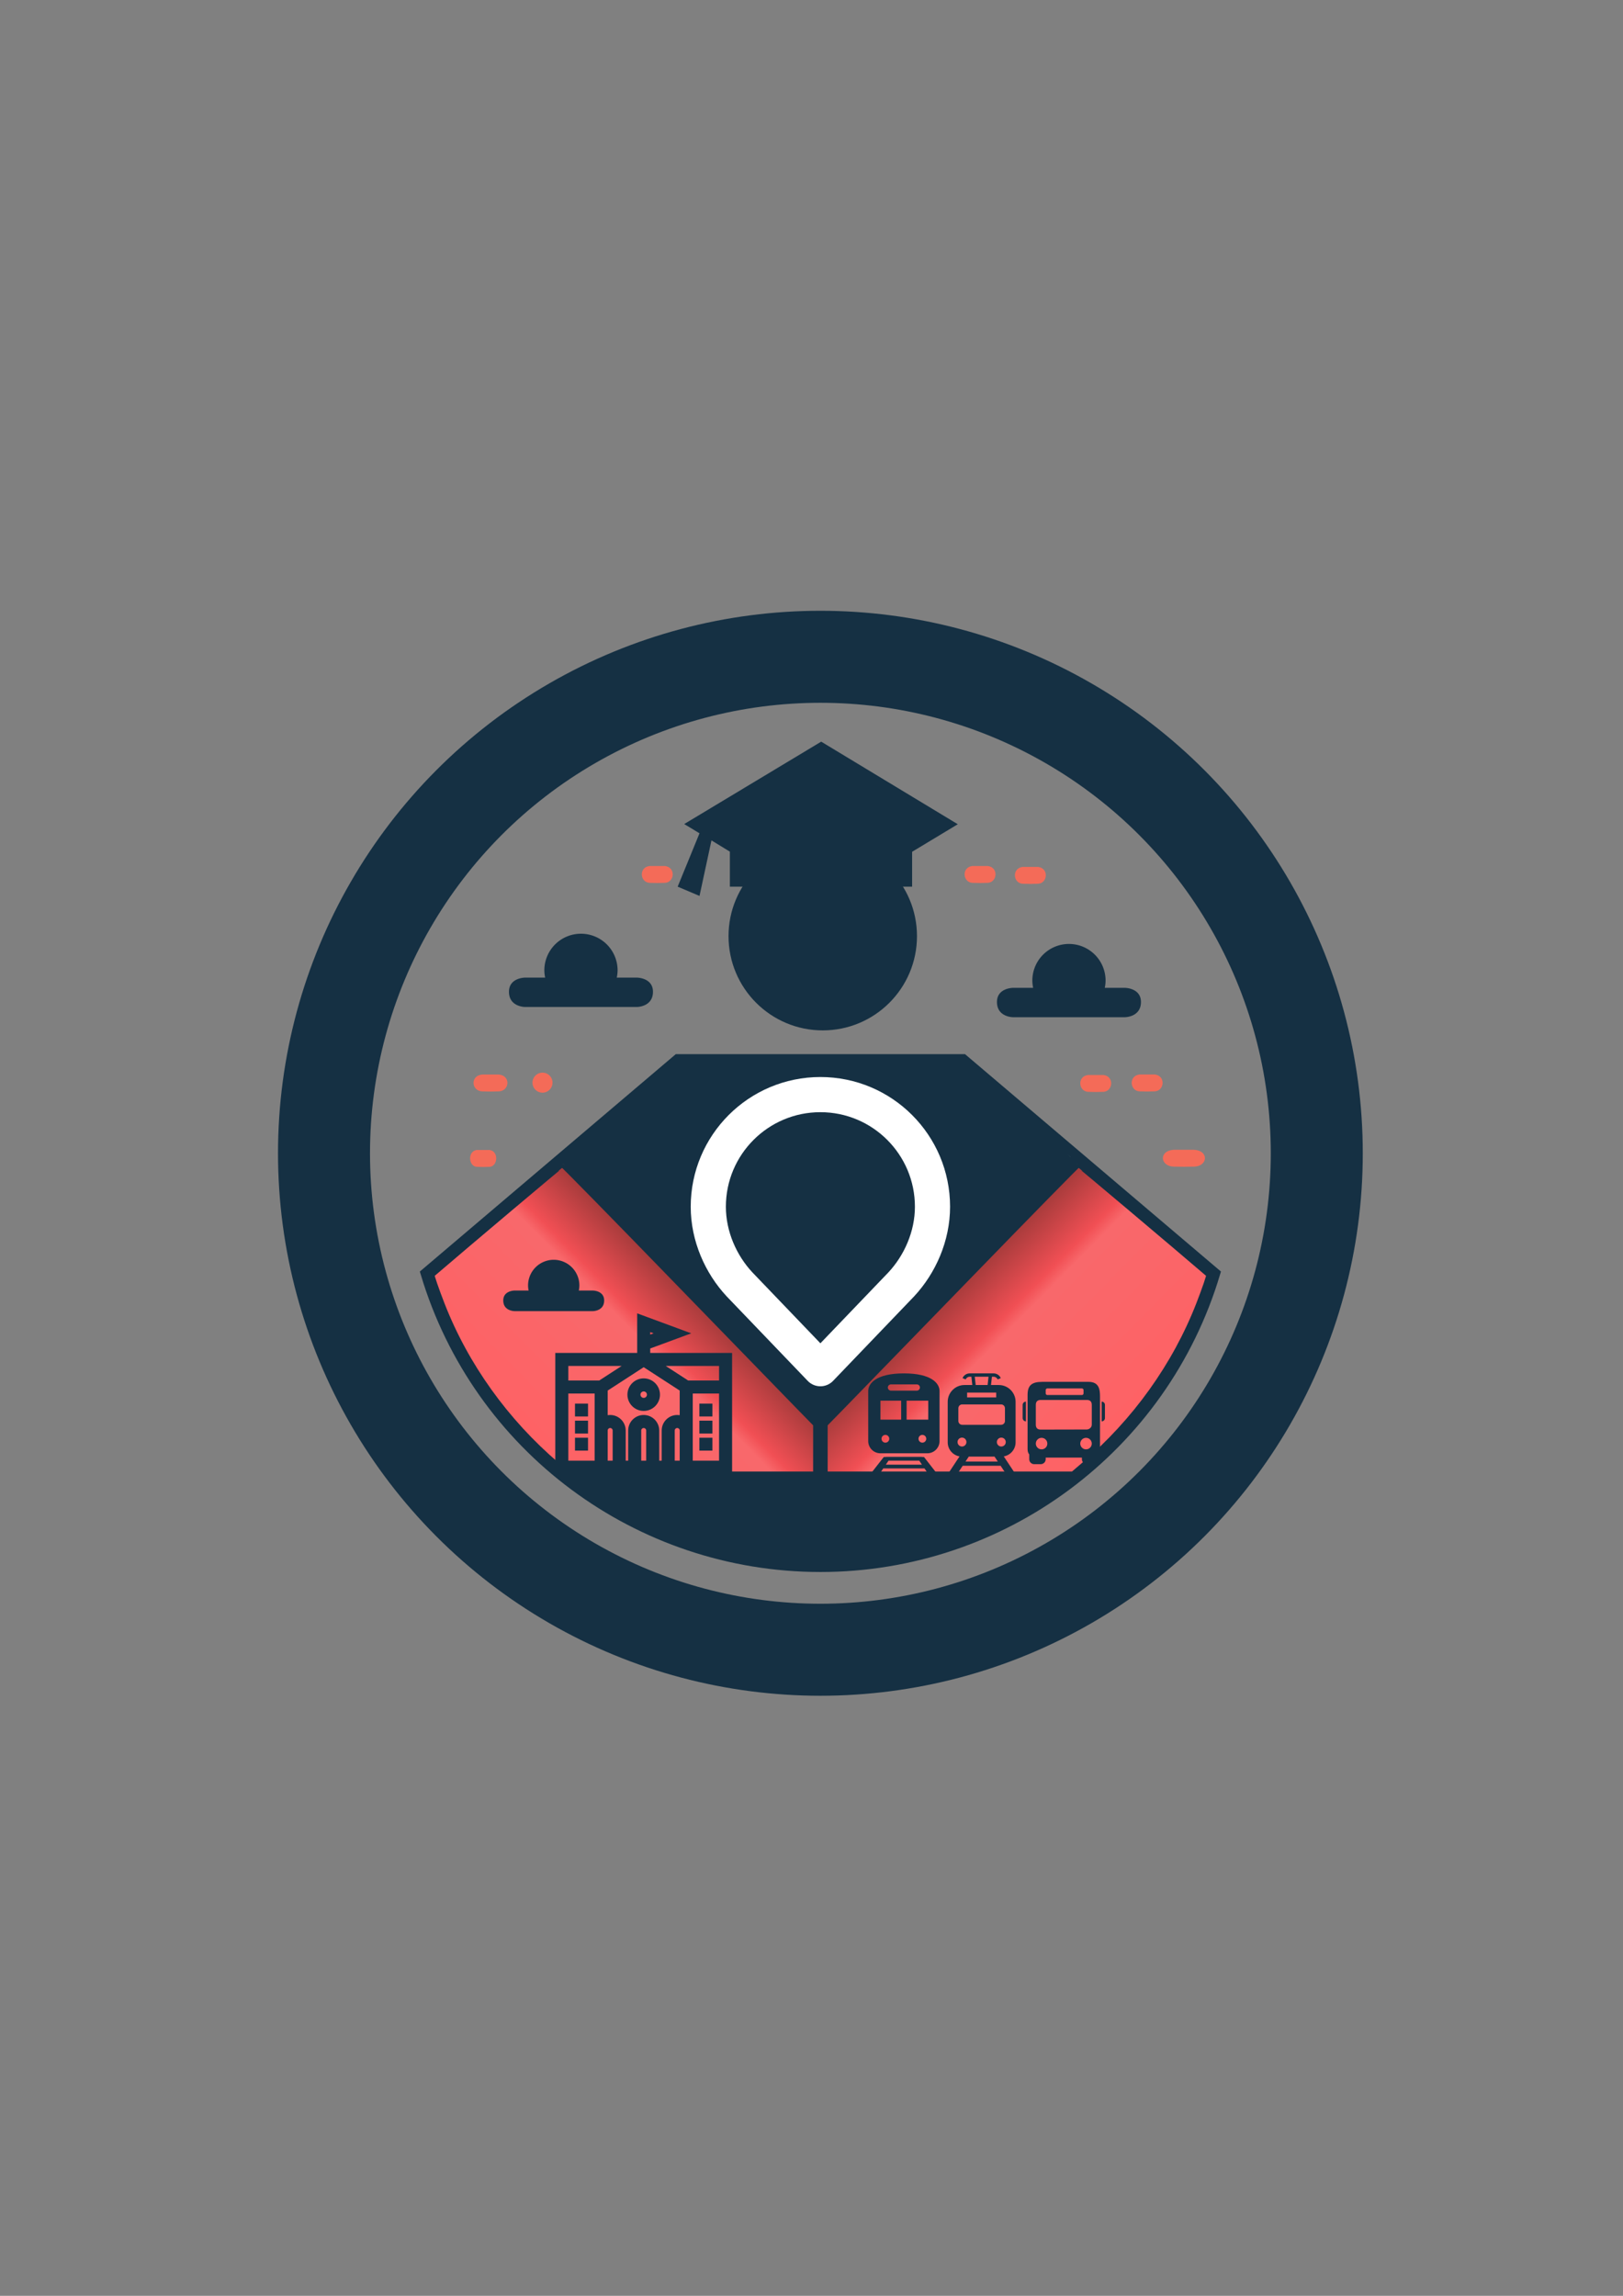 <?xml version="1.0" encoding="UTF-8" standalone="no"?>
<!-- Created with Inkscape (http://www.inkscape.org/) -->

<svg
   width="210mm"
   height="297mm"
   viewBox="0 0 210 297"
   version="1.1"
   id="svg1"
   sodipodi:docname="Logo Aplikacije.svg"
   inkscape:version="1.3.2 (091e20e, 2023-11-25, custom)"
   xmlns:inkscape="http://www.inkscape.org/namespaces/inkscape"
   xmlns:sodipodi="http://sodipodi.sourceforge.net/DTD/sodipodi-0.dtd"
   xmlns:xlink="http://www.w3.org/1999/xlink"
   xmlns="http://www.w3.org/2000/svg"
   xmlns:svg="http://www.w3.org/2000/svg">
  <rect x="0" y="0" width="210" height="297" fill="#808080" stroke="none"/>
  <sodipodi:namedview
     id="namedview1"
     pagecolor="#ffffff"
     bordercolor="#000000"
     borderopacity="0.25"
     inkscape:showpageshadow="2"
     inkscape:pageopacity="0.0"
     inkscape:pagecheckerboard="0"
     inkscape:deskcolor="#d1d1d1"
     inkscape:document-units="mm"
     inkscape:zoom="0.64"
     inkscape:cx="318.75"
     inkscape:cy="489.84375"
     inkscape:window-width="1920"
     inkscape:window-height="1094"
     inkscape:window-x="-11"
     inkscape:window-y="-11"
     inkscape:window-maximized="1"
     inkscape:current-layer="layer1" />
  <defs
     id="defs1">
    <linearGradient
       inkscape:collect="always"
       xlink:href="#linearGradient37"
       id="linearGradient58"
       gradientUnits="userSpaceOnUse"
       x1="457.507"
       y1="854.566"
       x2="487.05"
       y2="883.733"
       gradientTransform="matrix(-0.669,0,0,0.669,393.672,-406.269)" />
    <linearGradient
       id="linearGradient37"
       inkscape:collect="always">
      <stop
         style="stop-color:#a33a3a;stop-opacity:1;"
         offset="0"
         id="stop37" />
      <stop
         style="stop-color:#f14f54;stop-opacity:1;"
         offset="0.257"
         id="stop39" />
      <stop
         style="stop-color:#f8686b;stop-opacity:1;"
         offset="0.318"
         id="stop40" />
      <stop
         style="stop-color:#fe6265;stop-opacity:1;"
         offset="1"
         id="stop38" />
    </linearGradient>
    <linearGradient
       inkscape:collect="always"
       xlink:href="#linearGradient37"
       id="linearGradient1"
       gradientUnits="userSpaceOnUse"
       x1="457.507"
       y1="854.566"
       x2="487.05"
       y2="883.733"
       gradientTransform="matrix(0.669,0,0,0.669,-181.37,-406.269)" />
  </defs>
  <g
     inkscape:label="Layer 1"
     inkscape:groupmode="layer"
     id="layer1">
    <path
       style="fill:#153043;fill-opacity:1;stroke:#153043;stroke-width:1;stroke-linecap:square;stroke-linejoin:round;stroke-dasharray:none;stroke-opacity:1"
       d="m 103.405,201.944 c -10.002,-0.561 -19.147,-3.794 -27.233,-9.377 l -0.996,-0.687 15.48,-0.015 c 8.514,-0.008 22.429,-0.008 30.923,0 l 15.443,0.015 -0.909,0.629 c -5.941,4.109 -15.163,7.68 -24.369,9.456 -2.109,0.407 -6.314,0.093 -8.339,-0.02 z"
       id="path33"
       sodipodi:nodetypes="sscsscssss" />
    <path
       id="path3"
       style="fill:#153043;fill-opacity:1;stroke:none;stroke-width:2.373;stroke-dasharray:none;stroke-opacity:1"
       d="m 106.255,95.945 -17.725,10.659 1.979,1.195 -2.825,6.905 2.825,1.199 1.547,-7.185 2.382,1.456 v 4.531 h 1.346 22.235 v -4.514 l 5.909,-3.563 z"
       sodipodi:nodetypes="ccccccccccccc" />
    <circle
       style="display:inline;fill:none;stroke:#153043;stroke-width:11.903;stroke-dasharray:none;stroke-opacity:1"
       id="path4"
       cx="106.151"
       cy="149.194"
       r="64.228" />
    <circle
       style="display:inline;fill:#153043;fill-opacity:1;stroke:none;stroke-width:27.901;stroke-dasharray:none;stroke-opacity:1"
       id="path5"
       cx="106.456"
       cy="121.105"
       r="12.192" />
    <path
       id="path10"
       style="display:inline;fill:none;fill-opacity:1;stroke:#153043;stroke-width:1.317;stroke-dasharray:none;stroke-opacity:1"
       d="m 106.151,202.704 c -23.564,0 -44.332,-15.447 -51.074,-37.987 L 87.684,137.028 h 36.934 m -18.467,65.677 c 23.564,0 44.332,-15.447 51.074,-37.987 L 124.618,137.028 H 87.684"
       sodipodi:nodetypes="cccc" />
    <path
       style="fill:none;fill-opacity:1;stroke:#153043;stroke-width:1.265;stroke-linejoin:round;stroke-dasharray:none;stroke-opacity:1"
       d="m 73.202,191.32 h 65.898"
       id="path19"
       sodipodi:nodetypes="cc" />
    <path
       style="display:inline;fill:none;fill-opacity:1;stroke:#153043;stroke-width:1.265;stroke-linejoin:round;stroke-dasharray:none;stroke-opacity:1"
       d="m 72.838,149.635 33.313,34.311 v 7.374 m 33.313,-41.685 -33.313,34.311 v 7.374"
       id="path20" />
    <path
       style="display:inline;fill:#153043;fill-opacity:1;stroke:#153043;stroke-width:0.316;stroke-linecap:square;stroke-linejoin:round;stroke-dasharray:none;stroke-opacity:1"
       d="m 91.919,169.288 c -7.409,-7.638 -13.217,-13.613 -14.657,-15.096 l -4.424,-4.556 7.785,-6.611 7.062,-5.997 h 18.467 18.467 l 6.571,5.58 c 3.652,3.102 6.551,6.543 6.769,6.75 l 0.914,0.887 -16.064,16.545 c -8.857,9.122 -16.646,17.161 -16.657,17.155 -0.011,-0.005 -5.012,-5.155 -12.42,-12.792 z"
       id="path34"
       sodipodi:nodetypes="cscccccsscsscc" />
    <path
       style="display:inline;fill:none;fill-opacity:1;stroke:#ffffff;stroke-width:4.549;stroke-linejoin:round;stroke-dasharray:none;stroke-opacity:1"
       d="M 106.151,177.063 95.683,166.149 c -2.415,-2.591 -4.036,-6.218 -4.036,-10.04 0,-8.01 6.494,-14.504 14.504,-14.504 8.01,0 14.504,6.494 14.504,14.504 v 0 c 0,3.818 -1.624,7.449 -4.036,10.04 v 0 z"
       id="path22"
       sodipodi:nodetypes="ccssssscc" />
    <path
       style="fill:url(#linearGradient1);fill-opacity:1;stroke:#153043;stroke-width:0.581;stroke-linecap:square;stroke-linejoin:round;stroke-dasharray:none;stroke-opacity:1"
       d="m 106.799,187.463 v -3.193 l 2.344,-2.398 c 1.289,-1.319 8.623,-8.867 16.299,-16.774 7.675,-7.907 14.013,-14.37 14.084,-14.363 0.091,0.01 12.452,10.432 16.833,14.193 0.068,0.059 -0.556,1.878 -1.297,3.78 -3.076,7.896 -8.244,15.112 -14.877,20.773 l -1.375,1.173 h -16.005 -16.005 z"
       id="path36" />
    <path
       id="path40"
       d="m 105.503,187.463 v -3.193 l -2.344,-2.398 c -1.289,-1.319 -8.623,-8.867 -16.299,-16.774 -7.675,-7.907 -14.013,-14.37 -14.084,-14.363 -0.09,0.01 -12.452,10.432 -16.833,14.193 -0.068,0.059 0.556,1.878 1.297,3.78 3.076,7.896 8.244,15.112 14.877,20.773 l 1.375,1.173 h 16.005 16.005 z"
       style="fill:url(#linearGradient58);fill-opacity:1;stroke:#153043;stroke-width:0.581;stroke-linecap:square;stroke-linejoin:round;stroke-dasharray:none;stroke-opacity:1" />
    <path
       id="path6"
       style="fill:#153043;stroke-width:2.019"
       d="m 75.172,120.792 a 4.739,4.739 0 0 0 -4.739,4.739 4.739,4.739 0 0 0 0.106,0.939 h -2.598 c 0,0 -2.085,1.5e-4 -2.085,1.834 0,1.966 2.085,1.966 2.085,1.966 h 7.231 7.23 c 0,0 2.085,-2.3e-4 2.085,-1.966 0,-1.834 -2.085,-1.834 -2.085,-1.834 h -2.598 a 4.739,4.739 0 0 0 0.106,-0.939 4.739,4.739 0 0 0 -4.739,-4.739 z" />
    <path
       id="path8"
       style="fill:#153043;stroke-width:2.019"
       d="m 138.313,122.115 a 4.739,4.739 0 0 0 -4.739,4.739 4.739,4.739 0 0 0 0.106,0.939 h -2.598 c 0,0 -2.085,1.5e-4 -2.085,1.834 0,1.966 2.085,1.966 2.085,1.966 h 7.231 7.23 c 0,0 2.085,-2.3e-4 2.085,-1.966 0,-1.834 -2.085,-1.834 -2.085,-1.834 h -2.598 a 4.739,4.739 0 0 0 0.106,-0.939 4.739,4.739 0 0 0 -4.739,-4.739 z" />
    <g
       id="g2"
       transform="matrix(0.025,0,0,0.025,110.553,177.668)"
       style="fill:#153043;fill-opacity:1">
	<path
   class="st0"
   d="m 349.917,432.716 v -0.635 H 162.472 v 0.635 H 151.928 L 89.982,512 h 45.644 l 13.705,-20.233 H 362.665 L 376.367,512 h 45.659 l -61.95,-79.284 z M 162.558,472.248 176.546,451.6 h 158.912 l 13.988,20.648 z"
   id="path1-7"
   style="fill:#153043;fill-opacity:1" />

	<path
   class="st0"
   d="M 256.002,0 C 112.749,0 71.397,51.982 71.397,91.663 v 258.601 c 0,34.895 28.29,63.216 63.224,63.216 h 242.765 c 34.942,0 63.217,-28.321 63.217,-63.216 V 91.663 C 440.603,51.982 399.259,0 256.002,0 Z m -66.911,56.987 h 133.815 c 8.888,0 16.106,7.21 16.106,16.098 0,8.912 -7.218,16.114 -16.106,16.114 H 189.091 c -8.889,0 -16.098,-7.202 -16.098,-16.114 -0.001,-8.888 7.208,-16.098 16.098,-16.098 z m -28.816,301.452 c -11.093,0 -20.084,-8.991 -20.084,-20.084 0,-11.094 8.991,-20.084 20.084,-20.084 11.093,0 20.084,8.99 20.084,20.084 -0.001,11.093 -8.991,20.084 -20.084,20.084 z M 241.943,239.278 H 134.731 v -98.064 h 107.212 z m 109.794,119.161 c -11.094,0 -20.084,-8.991 -20.084,-20.084 0,-11.094 8.99,-20.084 20.084,-20.084 11.092,0 20.084,8.99 20.084,20.084 0,11.093 -8.992,20.084 -20.084,20.084 z m 30.31,-119.161 H 270.061 v -98.064 h 111.986 z"
   id="path2-3"
   style="fill:#153043;fill-opacity:1" />

</g>
    <g
       id="g1"
       transform="matrix(0.025,0,0,0.025,120.616,177.668)"
       style="fill:#153043;fill-opacity:1">
	<path
   class="st0"
   d="M 431.665,356.848 V 147.207 c 0,-48.019 -38.916,-86.944 -86.943,-86.944 h -40.363 l 4.812,-42.824 h 8.813 c 9.435,0 17.508,5.74 20.965,13.898 l 16.06,-6.779 V 24.55 C 348.929,10.124 334.641,0.018 317.984,0 L 193.999,0.009 C 177.36,0.018 163.071,10.125 156.983,24.55 l 16.06,6.796 c 3.466,-8.166 11.539,-13.906 20.956,-13.897 h 8.823 l 4.81,42.815 h -40.354 c -48.01,0 -86.942,38.924 -86.942,86.944 v 209.641 c 0,36.403 26.483,66.736 61.208,72.773 L 87.011,512 h 48.488 l 22.378,-33.823 H 354.141 L 376.519,512 h 48.47 l -54.516,-82.379 c 34.709,-6.045 61.192,-36.369 61.192,-72.773 z M 291.621,17.44 286.818,60.264 H 225.183 L 220.364,17.449 Z M 180.715,99.299 h 150.57 v 25.095 h -150.57 z m -45.302,81.11 c 0,-10.917 8.839,-19.773 19.756,-19.773 h 201.664 c 10.916,0 19.773,8.856 19.773,19.773 v 65.96 c 0,10.917 -8.857,19.764 -19.773,19.764 H 155.168 c -10.916,0 -19.756,-8.847 -19.756,-19.764 v -65.96 z m 18.819,198.086 c -12.739,0 -23.06,-10.321 -23.06,-23.043 0,-12.739 10.321,-23.052 23.06,-23.052 12.722,0 23.043,10.313 23.043,23.052 0,12.722 -10.321,23.043 -23.043,23.043 z m 18.189,77.695 16.844,-25.461 h 133.471 l 16.844,25.461 z m 185.347,-77.695 c -12.722,0 -23.043,-10.321 -23.043,-23.043 0,-12.739 10.321,-23.052 23.043,-23.052 12.739,0 23.06,10.313 23.06,23.052 0,12.722 -10.321,23.043 -23.06,23.043 z"
   id="path1-3"
   style="fill:#153043;fill-opacity:1" />

</g>
    <g
       style="fill:#153043;fill-opacity:1"
       id="g8"
       transform="matrix(0.213,0,0,0.213,132.32,178.764)">
      <path
         d="M 12,0 C 5.438,0 3,2.168 3,8 v 33 c 0,1.359 0.398,2.34 1,3.062 V 47 c 0,1.652 1.348,3 3,3 h 4 c 1.652,0 3,-1.348 3,-3 v -1 h 22 v 1 c 0,1.652 1.348,3 3,3 h 4 c 1.652,0 3,-1.348 3,-3 V 44.062 C 46.602,43.34 47,42.359 47,41 V 9 C 47,4.645 46.461,0 40,0 Z m 3,4 h 21 c 0.555,0 1,0.449 1,1 v 2 c 0,0.551 -0.445,1 -1,1 H 15 C 14.449,8 14,7.551 14,7 V 5 c 0,-0.551 0.449,-1 1,-1 z m -4,7 h 28 c 2,0 3,1 3,3 v 12 c 0,2 -1.953,2.938 -3,2.938 L 11,29 C 9,29 8,28 8,26 V 14 c 0,-2 1,-3 3,-3 z m -9,1 c -1.102,0 -2,0.898 -2,2 v 8 c 0,1.102 0.898,2 2,2 z m 46,0 v 12 c 1.105,0 2,-0.898 2,-2 v -8 c 0,-1.102 -0.895,-2 -2,-2 z M 11.5,34 C 13.434,34 15,35.566 15,37.5 15,39.434 13.434,41 11.5,41 9.566,41 8,39.434 8,37.5 8,35.566 9.566,34 11.5,34 Z m 27,0 C 40.434,34 42,35.566 42,37.5 42,39.434 40.434,41 38.5,41 36.566,41 35,39.434 35,37.5 35,35.566 36.566,34 38.5,34 Z"
         id="path1-73"
         style="fill:#153043;fill-opacity:1" />
    </g>
    <g
       style="fill:#153043;fill-opacity:1;stroke:#153043;stroke-width:7.935;stroke-dasharray:none;stroke-opacity:1"
       id="g17"
       transform="matrix(0.044,0,0,0.044,72.024,169.049)">
      <g
         id="g2-2"
         style="fill:#153043;fill-opacity:1;stroke:#153043;stroke-width:7.935;stroke-dasharray:none;stroke-opacity:1">
	<g
   id="g1-9"
   style="fill:#153043;fill-opacity:1;stroke:#153043;stroke-width:7.935;stroke-dasharray:none;stroke-opacity:1">
		<path
   d="M 307.395,139.673 H 271.209 V 119.96 L 384.382,78.14 240.792,25.078 v 84.288 21.833 8.472 H 204.606 0 v 81.112 30.417 235.721 h 115.74 30.417 52.95 15.209 83.367 15.209 52.95 30.417 H 512 V 251.201 220.784 139.672 H 307.395 Z m -36.186,-70.927 25.42,9.394 -25.42,9.394 z M 115.74,363.859 v 92.647 H 30.417 V 251.202 H 115.74 Z M 126.448,220.785 H 30.417 V 170.09 h 174.188 z m 42.243,235.721 h -22.533 v -92.647 c 0,-6.212 5.054,-11.266 11.267,-11.266 6.212,0 11.266,5.054 11.266,11.266 z m 98.576,0 h -22.533 v 0 -92.648 c 0,-6.212 5.054,-11.266 11.267,-11.266 6.212,0 11.267,5.053 11.267,11.266 v 92.648 z m 98.575,0 h -22.533 v -92.647 c 0,-6.212 5.054,-11.266 11.267,-11.266 6.213,0 11.266,5.054 11.266,11.266 z m 0,-132.771 c -3.586,-1.009 -7.362,-1.56 -11.266,-1.56 -22.984,0 -41.684,18.699 -41.684,41.684 v 92.647 h -15.209 v -92.647 c 0,-22.984 -18.699,-41.683 -41.684,-41.683 -22.984,0 -41.684,18.698 -41.684,41.683 v 92.648 H 199.106 V 363.86 c 0,-22.984 -18.699,-41.684 -41.684,-41.684 -3.905,0 -7.68,0.552 -11.267,1.559 V 244.256 L 256,173.009 365.842,244.256 Z m 19.709,-102.95 -78.157,-50.695 h 174.188 v 50.695 z m 96.032,235.721 v 0 H 396.26 V 363.859 251.202 h 85.323 z"
   id="path1-72"
   style="fill:#153043;fill-opacity:1;stroke:#153043;stroke-width:7.935;stroke-dasharray:none;stroke-opacity:1" />

	</g>

</g>
      <g
         id="g5"
         style="fill:#153043;fill-opacity:1;stroke:#153043;stroke-width:7.935;stroke-dasharray:none;stroke-opacity:1">
	<g
   id="g3"
   style="fill:#153043;fill-opacity:1;stroke:#153043;stroke-width:7.935;stroke-dasharray:none;stroke-opacity:1">
		<path
   d="m 256,214.532 c -24.207,0 -43.9,19.694 -43.9,43.901 0,24.207 19.693,43.9 43.9,43.9 24.207,0 43.9,-19.693 43.9,-43.9 0,-24.207 -19.693,-43.901 -43.9,-43.901 z m 0,57.384 c -7.435,0 -13.483,-6.049 -13.483,-13.483 0,-7.435 6.049,-13.484 13.483,-13.484 7.434,0 13.483,6.049 13.483,13.484 0,7.434 -6.049,13.483 -13.483,13.483 z"
   id="path2-4"
   style="fill:#153043;fill-opacity:1;stroke:#153043;stroke-width:7.935;stroke-dasharray:none;stroke-opacity:1" />

	</g>

</g>
      <g
         id="g7"
         style="fill:#153043;fill-opacity:1;stroke:#153043;stroke-width:7.935;stroke-dasharray:none;stroke-opacity:1">
	<g
   id="g6"
   style="fill:#153043;fill-opacity:1;stroke:#153043;stroke-width:7.935;stroke-dasharray:none;stroke-opacity:1">
		<rect
   x="57.874"
   y="338.899"
   width="30.417"
   height="29.91"
   id="rect4"
   style="fill:#153043;fill-opacity:1;stroke:#153043;stroke-width:7.935;stroke-dasharray:none;stroke-opacity:1" />

	</g>

</g>
      <g
         id="g8-3"
         style="fill:#153043;fill-opacity:1;stroke:#153043;stroke-width:7.935;stroke-dasharray:none;stroke-opacity:1">
	<g
   id="g9"
   style="fill:#153043;fill-opacity:1;stroke:#153043;stroke-width:7.935;stroke-dasharray:none;stroke-opacity:1">
		<rect
   x="57.874"
   y="288.711"
   width="30.417"
   height="29.91"
   id="rect6"
   style="fill:#153043;fill-opacity:1;stroke:#153043;stroke-width:7.935;stroke-dasharray:none;stroke-opacity:1" />

	</g>

</g>
      <g
         id="g10"
         style="fill:#153043;fill-opacity:1;stroke:#153043;stroke-width:7.935;stroke-dasharray:none;stroke-opacity:1">
	<g
   id="g9-4"
   style="fill:#153043;fill-opacity:1;stroke:#153043;stroke-width:7.935;stroke-dasharray:none;stroke-opacity:1">
		<rect
   x="57.874"
   y="389.087"
   width="30.417"
   height="29.91"
   id="rect8"
   style="fill:#153043;fill-opacity:1;stroke:#153043;stroke-width:7.935;stroke-dasharray:none;stroke-opacity:1" />

	</g>

</g>
      <g
         id="g12"
         style="fill:#153043;fill-opacity:1;stroke:#153043;stroke-width:7.935;stroke-dasharray:none;stroke-opacity:1">
	<g
   id="g11"
   style="fill:#153043;fill-opacity:1;stroke:#153043;stroke-width:7.935;stroke-dasharray:none;stroke-opacity:1">
		<rect
   x="423.711"
   y="338.899"
   width="30.417"
   height="29.91"
   id="rect10"
   style="fill:#153043;fill-opacity:1;stroke:#153043;stroke-width:7.935;stroke-dasharray:none;stroke-opacity:1" />

	</g>

</g>
      <g
         id="g14"
         style="fill:#153043;fill-opacity:1;stroke:#153043;stroke-width:7.935;stroke-dasharray:none;stroke-opacity:1">
	<g
   id="g13"
   style="fill:#153043;fill-opacity:1;stroke:#153043;stroke-width:7.935;stroke-dasharray:none;stroke-opacity:1">
		<rect
   x="423.711"
   y="288.711"
   width="30.417"
   height="29.91"
   id="rect12"
   style="fill:#153043;fill-opacity:1;stroke:#153043;stroke-width:7.935;stroke-dasharray:none;stroke-opacity:1" />

	</g>

</g>
      <g
         id="g16"
         style="fill:#153043;fill-opacity:1;stroke:#153043;stroke-width:7.935;stroke-dasharray:none;stroke-opacity:1">
	<g
   id="g15"
   style="fill:#153043;fill-opacity:1;stroke:#153043;stroke-width:7.935;stroke-dasharray:none;stroke-opacity:1">
		<rect
   x="423.711"
   y="389.087"
   width="30.417"
   height="29.91"
   id="rect14"
   style="fill:#153043;fill-opacity:1;stroke:#153043;stroke-width:7.935;stroke-dasharray:none;stroke-opacity:1" />

	</g>

</g>
    </g>
    <path
       id="path17"
       style="fill:#153043;stroke-width:1.415"
       d="m 71.646,162.974 a 3.321,3.321 0 0 0 -3.321,3.321 3.321,3.321 0 0 0 0.074,0.658 h -1.82 c 0,0 -1.461,1e-4 -1.461,1.285 0,1.378 1.461,1.378 1.461,1.378 h 5.066 5.066 c 0,0 1.461,-1.6e-4 1.461,-1.378 0,-1.285 -1.461,-1.285 -1.461,-1.285 h -1.82 a 3.321,3.321 0 0 0 0.074,-0.658 3.321,3.321 0 0 0 -3.321,-3.321 z" />
    <path
       id="path24"
       style="color:#000000;display:none;fill:#153043;stroke-width:0.258;-inkscape-stroke:none"
       d="m 138.079,168.626 -0.36,0.01 -1.591,2.99 1.68,-0.01 -2.103,4.013 h 12.57 l 2.224,-4.025 h 1.976 l 1.58,-2.978 h -11.257 z m 0.188,0.897 h 3.788 l -2.205,4.009 h 1.051 l 2.256,-4.008 9.394,0.005 -0.62,1.169 h -1.965 l -2.224,4.025 H 145.534 l 2.3,-4.074 h -3.256 l -0.462,0.876 h 2.154 l -0.624,1.141 h -2.145 l -0.444,0.876 h 2.06 l -0.637,1.181 h -7.278 l 2.103,-4.013 -1.702,0.043 z"
       sodipodi:nodetypes="cscccccccccccccccccccccccccccccccc" />
    <path
       id="path39"
       style="color:#000000;display:none;fill:#153043;fill-opacity:1;stroke-width:0.413;-inkscape-stroke:none"
       d="m 129.814,165.266 c -3.035,0 -5.499,2.464 -5.499,5.5 0,3.035 2.463,5.499 5.499,5.499 3.035,0 5.5,-2.463 5.5,-5.499 0,-3.035 -2.464,-5.5 -5.5,-5.5 z m 0,0.314 c 2.52,0 4.616,1.793 5.086,4.174 h -5.814 l 0.087,-4.134 c 0.21,-0.026 0.423,-0.041 0.64,-0.041 z m -0.682,0.046 -0.088,4.169 h 5.863 c 3e-5,8e-5 0,1.3e-4 0,2e-4 l -2.834,0.005 h -3.037 l 0.005,-0.181 c 0.013,-0.428 0.079,-3.777 0.08,-3.991 0.005,-4.3e-4 0.008,-8.4e-4 0.01,-10e-4 z m -0.552,0.102 c -0.018,0.112 -0.126,0.893 -0.276,1.98 l -0.292,2.111 -0.694,0.005 c -0.434,0.003 -0.587,10e-4 -0.645,-0.005 h 1.333 l 0.565,-4.088 c 0.005,-7.9e-4 0.008,-10e-4 0.01,-0.003 z m -0.053,0.013 -0.558,4.036 h -1.279 l 1.006,-3.745 c 0.266,-0.119 0.543,-0.217 0.83,-0.29 z m -0.879,0.312 -1.011,3.76 c -0.005,-0.003 -0.008,-0.008 -0.005,-0.01 0.023,-0.073 0.934,-3.474 1.004,-3.744 0.005,-0.001 0.008,-0.005 0.013,-0.005 z m -0.839,0.486 c -0.145,0.365 -1.914,4.916 -2.066,5.315 -5e-5,-2e-4 2e-5,-4.3e-4 0,-6.3e-4 l 2.052,-5.304 c 0.005,-0.005 0.01,-0.008 0.013,-0.01 z m -0.075,0.054 -2.006,5.185 c -0.065,-0.328 -0.099,-0.666 -0.099,-1.013 0,-1.712 0.828,-3.228 2.106,-4.173 z m 4.651,1.906 v 0.768 h 1.121 v -0.768 z m -2.375,2.425 c 0.003,-0.003 1.066,-3e-5 2.364,0.005 1.153,0.005 1.724,0.008 2.032,0.013 l -4.395,-0.013 v 0.035 l -0.043,2.239 c -10e-4,-0.027 -0.005,-0.035 -0.005,-0.078 0,-0.226 0.042,-2.196 0.046,-2.201 z m -2.696,0.023 h 0.758 c 0.374,0 0.581,0.003 0.68,0.008 h -1.434 l -0.741,2.801 c -0.003,-0.005 -0.008,-0.01 -0.01,-0.013 0.031,-0.103 0.157,-0.57 0.341,-1.267 0.203,-0.769 0.377,-1.427 0.387,-1.462 z m 7.418,0.008 c 0.003,9.7e-4 0.01,0.001 0.01,0.003 0.005,0.01 0.005,0.023 0.001,0.026 -0.003,0.003 -1.077,0.519 -2.385,1.146 -1.309,0.627 -2.383,1.14 -2.387,1.14 -1.6e-4,0 -8e-5,-0.005 -2.3e-4,-0.005 l 4.767,-2.284 z m -5.907,0.008 c 3.3e-4,3.1e-4 0.005,5.3e-4 0.005,8.6e-4 0,0.008 -0.132,0.999 -0.294,2.202 -0.154,1.146 -0.268,2.01 -0.28,2.112 -0.005,-0.001 -0.008,-0.005 -0.01,-0.005 z m 1.227,0.001 c 1.529,0.008 3.058,0.013 4.588,0.02 l -4.63,2.218 z m -2.702,0.032 h 1.429 l -0.571,4.253 c -0.629,-0.367 -1.174,-0.861 -1.599,-1.449 z m 8.64,0.085 c -3e-5,1.5e-4 2e-5,3e-4 0,4.3e-4 l -4.421,2.114 c 0.027,-0.018 0.079,-0.046 0.176,-0.093 0.184,-0.088 3.981,-1.902 4.245,-2.022 z m -0.005,0.048 c -0.052,0.746 -0.26,1.448 -0.593,2.074 h -3.744 z m -4.437,2.083 0.005,0.015 c -0.003,-0.001 -0.008,-0.001 -0.008,-0.003 -0.001,-0.003 0.001,-0.008 0.005,-0.013 z m 1.208,0.033 h 2.614 c -0.001,0.003 -0.003,0.005 -0.005,0.008 l -1.84,-0.003 c -0.412,-7.3e-4 -0.511,-0.003 -0.771,-0.003 z m 1.674,1.237 c -0.005,0.005 -0.008,0.008 -0.01,0.01 h -3.456 l 1.312,-0.005 z m -4.487,0.013 h 0.008 l -0.025,1.379 c -0.005,-5.8e-4 -0.008,-0.001 -0.01,-0.001 0.003,-0.084 0.008,-0.286 0.015,-0.632 z m 0.048,0.039 h 4.385 c -0.929,0.878 -2.182,1.418 -3.562,1.418 -0.289,0 -0.572,-0.025 -0.849,-0.07 z" />
    <path
       id="rect42"
       style="fill:#f46b58;fill-opacity:1;stroke:#f46b58;stroke-width:0.2;stroke-opacity:1"
       d="m 151.841,148.843 h 1.346 v 1.998 l -1.346,-0.02 c -1.589,-0.053 -1.809,-1.84 0,-1.978 z m 2.692,0 h -1.346 v 1.998 l 1.346,-0.02 c 1.589,-0.053 1.809,-1.84 0,-1.978 z"
       sodipodi:nodetypes="ccccc" />
    <path
       id="path42"
       style="fill:#f46b58;fill-opacity:1;stroke:#f46b58;stroke-width:0.172;stroke-opacity:1"
       d="m 147.446,139.092 h 0.983 v 2.026 l -0.983,-0.02 c -1.16,-0.054 -1.321,-1.866 0,-2.005 z m 1.966,0 h -0.983 v 2.026 l 0.983,-0.02 c 1.16,-0.054 1.321,-1.866 0,-2.005 z"
       sodipodi:nodetypes="ccccc" />
    <path
       id="path44"
       style="fill:#f46b58;fill-opacity:1;stroke:#f46b58;stroke-width:0.172;stroke-opacity:1"
       d="m 140.794,139.155 h 0.983 v 2.026 l -0.983,-0.02 c -1.16,-0.054 -1.321,-1.866 0,-2.005 z m 1.966,0 h -0.983 v 2.026 l 0.983,-0.02 c 1.16,-0.054 1.321,-1.866 0,-2.005 z"
       sodipodi:nodetypes="ccccc" />
    <path
       id="path46"
       style="fill:#f46b58;fill-opacity:1;stroke:#f46b58;stroke-width:0.172;stroke-opacity:1"
       d="m 132.335,112.237 h 0.983 v 2.026 l -0.983,-0.02 c -1.16,-0.054 -1.321,-1.866 0,-2.005 z m 1.966,0 h -0.983 v 2.026 l 0.983,-0.02 c 1.16,-0.054 1.321,-1.866 0,-2.005 z"
       sodipodi:nodetypes="ccccc" />
    <path
       id="path48"
       style="fill:#f46b58;fill-opacity:1;stroke:#f46b58;stroke-width:0.172;stroke-opacity:1"
       d="m 125.827,112.119 h 0.983 v 2.026 l -0.983,-0.02 c -1.16,-0.054 -1.321,-1.866 0,-2.005 z m 1.966,0 h -0.983 v 2.026 l 0.983,-0.02 c 1.16,-0.054 1.321,-1.866 0,-2.005 z"
       sodipodi:nodetypes="ccccc" />
    <path
       id="path50"
       style="fill:#f46b58;fill-opacity:1;stroke:#f46b58;stroke-width:0.172;stroke-opacity:1"
       d="m 84.06,112.119 h 0.983 v 2.026 l -0.983,-0.02 c -1.16,-0.054 -1.321,-1.866 0,-2.005 z m 1.966,0 h -0.983 v 2.026 l 0.983,-0.02 c 1.16,-0.054 1.321,-1.866 0,-2.005 z"
       sodipodi:nodetypes="ccccc" />
    <path
       id="path52"
       style="fill:#f46b58;fill-opacity:1;stroke:#f46b58;stroke-width:0.18;stroke-opacity:1"
       d="m 62.384,139.1 h 1.08 v 2.018 l -1.08,-0.02 c -1.275,-0.053 -1.452,-1.859 0,-1.998 z m 2.16,0 h -1.08 v 2.018 l 1.08,-0.02 c 1.275,-0.053 1.452,-1.859 0,-1.998 z"
       sodipodi:nodetypes="ccccc" />
    <path
       id="path56"
       style="fill:#f46b58;fill-opacity:1;stroke:#f46b58;stroke-width:0.158;stroke-opacity:1"
       d="m 61.691,148.85 h 0.826 v 2.04 l -0.826,-0.02 c -0.975,-0.054 -1.111,-1.879 0,-2.019 z m 1.653,0 h -0.826 v 2.04 l 0.826,-0.02 c 0.975,-0.054 1.111,-1.879 0,-2.019 z"
       sodipodi:nodetypes="ccccc" />
    <path
       id="path58"
       style="fill:#f46b58;stroke:#f46b58;stroke-width:0.253"
       d="m 71.362,140.06 a 1.168,1.168 0 0 1 -1.168,1.168 1.168,1.168 0 0 1 -1.168,-1.168 1.168,1.168 0 0 1 1.168,-1.168 1.168,1.168 0 0 1 1.168,1.168 z" />
  </g>
</svg>
